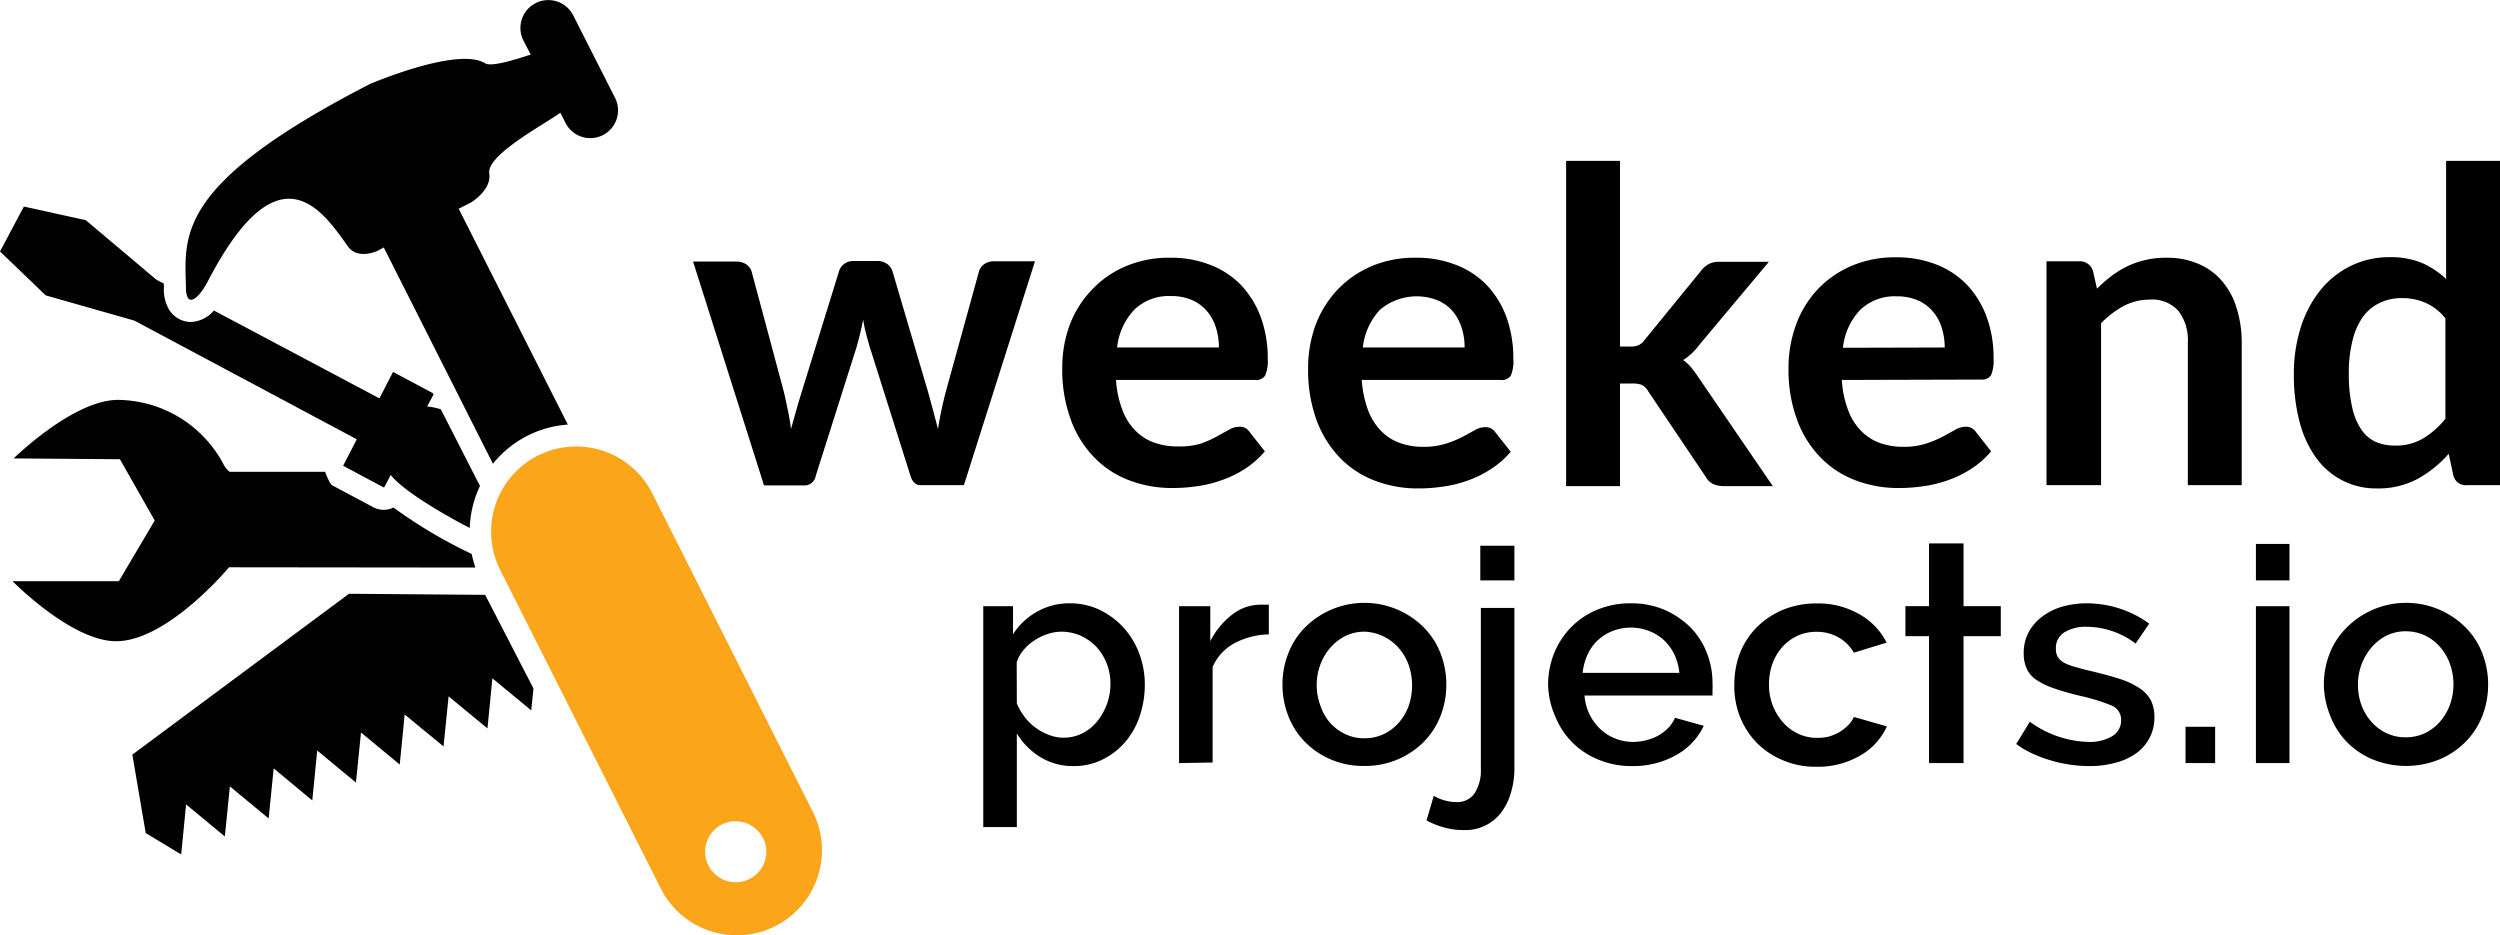 <svg xmlns="http://www.w3.org/2000/svg" viewBox="0 0 183.24 68.56"><defs><style>.cls-1{fill:#010101;}.cls-2{fill:#faa51a;}</style></defs><title>logo-new</title><g id="Layer_2" data-name="Layer 2"><g id="Layer_1-2" data-name="Layer 1"><polygon class="cls-1" points="25.58 43.52 9.7 55.31 10.68 61.06 13.28 62.63 13.64 58.96 16.48 61.31 16.85 57.64 19.69 59.99 20.06 56.32 22.89 58.67 23.25 55.01 26.09 57.36 26.46 53.69 29.3 56.04 29.66 52.37 32.51 54.71 32.88 51.04 35.73 53.39 36.09 49.72 38.94 52.07 39.1 50.46 35.56 43.6 25.58 43.52"/><path class="cls-1" d="M34.84,41.6c-.11-.36-.2-.67-.27-1a35.39,35.39,0,0,1-5.73-3.4l-.24.1a1.67,1.67,0,0,1-1.24-.12l-3-1.6c-.22-.12-.53-1-.53-1h-7a1.55,1.55,0,0,1-.41-.48,8.85,8.85,0,0,0-7.78-4.79C5.37,29.31,1,33.6,1,33.6l7.79.06,2.55,4.49L8.71,42.6H.92S5.24,47,8.51,47c3.76,0,8.28-5.42,8.28-5.42Z"/><path class="cls-1" d="M0,18.43l3.35,3.22,6.5,1.85,16.3,8.7-1,1.94,3,1.6.49-.93c.76,1,3.28,2.59,5.79,3.89a7.8,7.8,0,0,1,.75-3.08L32.31,30a5,5,0,0,0-1-.21l.47-.88-.05-.09-2.92-1.56-1,1.94L15.68,22.76A2.37,2.37,0,0,1,14,23.6a1.89,1.89,0,0,1-1.69-1.06,2.92,2.92,0,0,1-.3-1.37v-.38l-.55-.29L6.29,16.14l-4.54-1Z"/><path class="cls-1" d="M13.63,21.13a1.57,1.57,0,0,0,.12.66c.28.54,1-.2,1.54-1.28,5.19-9.91,8.39-5,10.21-2.45.71,1,2.14.34,2.14.34l.49-.26,8,15.85a7.75,7.75,0,0,1,5.49-2.87l-8-15.82.92-.47s1.51-.91,1.32-2.12c-.21-1.36,4.11-3.63,5.21-4.45,0,0,0,0,0,0l.39.77h0a2,2,0,0,0,3.61-1.88L42,1.1A2,2,0,0,0,38.38,3l.52,1c-1.08.35-2.89.93-3.34.64-2-1.25-8.45,1.52-8.45,1.52C12.75,13.55,13.55,17.29,13.63,21.13Z"/><path class="cls-2" d="M39.37,33.42a6.25,6.25,0,0,0-2.68,8.41L48.46,65.18a6.24,6.24,0,0,0,11.09-5.73L47.78,36.1A6.25,6.25,0,0,0,39.37,33.42Zm16.56,28a2.24,2.24,0,1,1-3-1A2.25,2.25,0,0,1,55.93,61.45Z"/><path d="M75.86,19.15,70.65,35.56H67.48c-.36,0-.61-.23-.75-.7l-3-9.49c-.09-.32-.18-.64-.26-.95s-.15-.63-.2-1c-.06.32-.14.64-.22,1s-.17.65-.26,1l-3,9.46a.83.83,0,0,1-.85.7H56l-5.2-16.41h3.15a1.36,1.36,0,0,1,.74.2,1,1,0,0,1,.4.53l2.35,8.77c.12.48.22,1,.31,1.41s.17.91.23,1.37c.12-.46.25-.91.38-1.37s.27-.93.42-1.41l2.72-8.8a1.05,1.05,0,0,1,.38-.53,1.1,1.1,0,0,1,.68-.21h1.74a1.17,1.17,0,0,1,.71.21,1,1,0,0,1,.4.53L68,28.65c.14.48.27,1,.39,1.42l.36,1.38a28.05,28.05,0,0,1,.59-2.8l2.42-8.77a1,1,0,0,1,.4-.53,1.19,1.19,0,0,1,.68-.2Z"/><path d="M81.8,27.85A7.43,7.43,0,0,0,82.25,30a4.25,4.25,0,0,0,.93,1.52,3.6,3.6,0,0,0,1.36.9,4.92,4.92,0,0,0,1.76.3A5.39,5.39,0,0,0,88,32.52,7.93,7.93,0,0,0,89.17,32l.91-.5a1.5,1.5,0,0,1,.76-.22.8.8,0,0,1,.73.36l1.14,1.44a6.62,6.62,0,0,1-1.47,1.29,7.71,7.71,0,0,1-1.71.83,8.76,8.76,0,0,1-1.8.44,12.37,12.37,0,0,1-1.79.13,8.72,8.72,0,0,1-3.18-.57,6.88,6.88,0,0,1-2.56-1.68,7.65,7.65,0,0,1-1.71-2.75,10.55,10.55,0,0,1-.63-3.8,8.94,8.94,0,0,1,.55-3.16A7.55,7.55,0,0,1,80,21.27a7.3,7.3,0,0,1,2.48-1.74,8.06,8.06,0,0,1,3.3-.64,7.78,7.78,0,0,1,2.86.5,6.25,6.25,0,0,1,2.26,1.44,6.83,6.83,0,0,1,1.48,2.34,8.65,8.65,0,0,1,.54,3.16,2.52,2.52,0,0,1-.2,1.21.77.77,0,0,1-.73.31Zm7.54-2.38A4.84,4.84,0,0,0,89.12,24a3.43,3.43,0,0,0-.65-1.19A3,3,0,0,0,87.38,22a3.76,3.76,0,0,0-1.55-.3,3.64,3.64,0,0,0-2.69,1,4.74,4.74,0,0,0-1.26,2.77Z"/><path d="M99.81,27.85a8.13,8.13,0,0,0,.45,2.18,4.55,4.55,0,0,0,.93,1.52,3.64,3.64,0,0,0,1.37.9,4.91,4.91,0,0,0,1.75.3,5.45,5.45,0,0,0,1.66-.23,7.79,7.79,0,0,0,1.21-.49l.92-.5a1.49,1.49,0,0,1,.75-.22.83.83,0,0,1,.74.36l1.14,1.44a6.45,6.45,0,0,1-1.48,1.29,7.64,7.64,0,0,1-1.7.83,8.69,8.69,0,0,1-1.81.44,12.24,12.24,0,0,1-1.78.13,8.81,8.81,0,0,1-3.19-.57,7,7,0,0,1-2.56-1.68A7.93,7.93,0,0,1,96.5,30.8a10.77,10.77,0,0,1-.62-3.8,9.16,9.16,0,0,1,.54-3.16A7.71,7.71,0,0,1,98,21.27a7.5,7.5,0,0,1,2.48-1.74,8.14,8.14,0,0,1,3.31-.64,7.81,7.81,0,0,1,2.86.5,6.25,6.25,0,0,1,2.26,1.44,6.83,6.83,0,0,1,1.48,2.34,8.87,8.87,0,0,1,.53,3.16,2.55,2.55,0,0,1-.19,1.21.79.79,0,0,1-.74.31Zm7.54-2.38a4.54,4.54,0,0,0-.22-1.45,3.41,3.41,0,0,0-.64-1.19,3,3,0,0,0-1.1-.81,4.17,4.17,0,0,0-4.24.68,4.81,4.81,0,0,0-1.26,2.77Z"/><path d="M118.74,11.79V25.4h.74a1.57,1.57,0,0,0,.63-.1,1.3,1.3,0,0,0,.47-.43l4.08-5a1.94,1.94,0,0,1,.57-.51,1.62,1.62,0,0,1,.81-.17h3.61l-5.1,6.09a4.37,4.37,0,0,1-1.18,1.11,3.17,3.17,0,0,1,.6.56c.17.21.34.44.5.68l5.47,8h-3.57a2,2,0,0,1-.8-.15,1.28,1.28,0,0,1-.56-.55l-4.19-6.23a1.25,1.25,0,0,0-.46-.48,1.87,1.87,0,0,0-.72-.11h-.9v7.52h-3.95V11.79Z"/><path d="M135,27.85a7.43,7.43,0,0,0,.45,2.18,4.25,4.25,0,0,0,.93,1.52,3.68,3.68,0,0,0,1.36.9,5,5,0,0,0,1.76.3,5.34,5.34,0,0,0,1.65-.23A7.93,7.93,0,0,0,142.4,32l.91-.5a1.5,1.5,0,0,1,.76-.22.83.83,0,0,1,.74.36l1.13,1.44a6.4,6.4,0,0,1-1.47,1.29,7.64,7.64,0,0,1-1.7.83,9,9,0,0,1-1.81.44,12.27,12.27,0,0,1-1.79.13,8.72,8.72,0,0,1-3.18-.57,7,7,0,0,1-2.56-1.68,7.65,7.65,0,0,1-1.71-2.75,10.55,10.55,0,0,1-.63-3.8,9.17,9.17,0,0,1,.55-3.16,7.55,7.55,0,0,1,1.56-2.57,7.4,7.4,0,0,1,2.48-1.74,8.1,8.1,0,0,1,3.3-.64,7.87,7.87,0,0,1,2.87.5,6.3,6.3,0,0,1,2.25,1.44,6.83,6.83,0,0,1,1.48,2.34,8.65,8.65,0,0,1,.54,3.16,2.69,2.69,0,0,1-.19,1.21.8.8,0,0,1-.74.31Zm7.54-2.38a4.84,4.84,0,0,0-.22-1.45,3.27,3.27,0,0,0-.65-1.19,3,3,0,0,0-1.09-.81,3.76,3.76,0,0,0-1.55-.3,3.64,3.64,0,0,0-2.69,1,4.74,4.74,0,0,0-1.26,2.77Z"/><path d="M153.7,21.16a10.17,10.17,0,0,1,1.05-.92,7.08,7.08,0,0,1,1.17-.72,6.24,6.24,0,0,1,1.32-.46,6.7,6.7,0,0,1,1.53-.17,5.82,5.82,0,0,1,2.39.46,4.63,4.63,0,0,1,1.73,1.28,5.45,5.45,0,0,1,1.06,2,8.43,8.43,0,0,1,.36,2.52V35.56h-3.95V25.11a3.51,3.51,0,0,0-.69-2.32,2.58,2.58,0,0,0-2.1-.83,4.13,4.13,0,0,0-1.92.47A7,7,0,0,0,154,23.69V35.56h-4V19.15h2.41a1,1,0,0,1,1,.72Z"/><path d="M183.24,11.79V35.56h-2.42a.93.93,0,0,1-1-.72l-.34-1.58a8.39,8.39,0,0,1-2.28,1.84,6.1,6.1,0,0,1-3,.7,5.36,5.36,0,0,1-2.46-.56,5.42,5.42,0,0,1-1.93-1.62A7.93,7.93,0,0,1,168.57,31a13.47,13.47,0,0,1-.44-3.59,11.2,11.2,0,0,1,.5-3.39,8.37,8.37,0,0,1,1.42-2.72,6.57,6.57,0,0,1,2.23-1.8,6.42,6.42,0,0,1,2.91-.65,5.91,5.91,0,0,1,2.35.43,6.24,6.24,0,0,1,1.75,1.17V11.79Zm-4,11.55a3.8,3.8,0,0,0-1.47-1.15,4.2,4.2,0,0,0-1.7-.34,3.7,3.7,0,0,0-1.62.34,3.22,3.22,0,0,0-1.23,1,4.94,4.94,0,0,0-.78,1.73,9.49,9.49,0,0,0-.28,2.47,10.64,10.64,0,0,0,.24,2.44,4.63,4.63,0,0,0,.66,1.63,2.51,2.51,0,0,0,1.06.92,3.45,3.45,0,0,0,1.39.28,3.93,3.93,0,0,0,2.09-.52,6.25,6.25,0,0,0,1.64-1.45Z"/><path d="M72.07,60.62V44.43h2.18v2.06A4.92,4.92,0,0,1,76,44.84a4.79,4.79,0,0,1,2.42-.62,5,5,0,0,1,2.2.49A5.75,5.75,0,0,1,82.35,46,5.85,5.85,0,0,1,83.5,47.9a6.37,6.37,0,0,1,.41,2.26,7.19,7.19,0,0,1-.38,2.35,5.64,5.64,0,0,1-1.07,1.89,5.14,5.14,0,0,1-1.65,1.27,4.62,4.62,0,0,1-2.09.48,4.56,4.56,0,0,1-2.47-.66,5.17,5.17,0,0,1-1.72-1.73v6.86Zm2.46-9.06a4.57,4.57,0,0,0,.58,1,4,4,0,0,0,.81.79,4.34,4.34,0,0,0,1,.53,2.91,2.91,0,0,0,1,.19,3,3,0,0,0,1.41-.32,3.23,3.23,0,0,0,1.09-.88,4.32,4.32,0,0,0,.71-1.26,4.22,4.22,0,0,0,.26-1.45,4,4,0,0,0-1-2.72,3.8,3.8,0,0,0-1.17-.84,3.49,3.49,0,0,0-1.43-.3,3.22,3.22,0,0,0-1,.17,4,4,0,0,0-1,.49,3.37,3.37,0,0,0-.79.71,2.49,2.49,0,0,0-.48.89Z"/><path d="M86.42,55.93V44.43h2.29V47a5.65,5.65,0,0,1,1.59-1.94,3.39,3.39,0,0,1,2.08-.74h.36l.26,0V46.5a5.58,5.58,0,0,0-2.53.65,3.63,3.63,0,0,0-1.59,1.74v7Z"/><path d="M94,50.18a6.22,6.22,0,0,1,.42-2.27A5.49,5.49,0,0,1,95.64,46a6.16,6.16,0,0,1,8.73,0,5.49,5.49,0,0,1,1.22,1.9,6.26,6.26,0,0,1,.42,2.27,6.33,6.33,0,0,1-.42,2.29,5.58,5.58,0,0,1-1.22,1.9,5.92,5.92,0,0,1-1.9,1.29,6,6,0,0,1-2.47.49,6,6,0,0,1-2.49-.49,5.83,5.83,0,0,1-1.88-1.29,5.56,5.56,0,0,1-1.21-1.9A6.33,6.33,0,0,1,94,50.18Zm2.51,0a4.26,4.26,0,0,0,.27,1.54A3.69,3.69,0,0,0,97.51,53a3.49,3.49,0,0,0,1.12.82,3.15,3.15,0,0,0,1.37.29,3.24,3.24,0,0,0,1.39-.29A3.44,3.44,0,0,0,102.5,53a4,4,0,0,0,.74-1.23,4.63,4.63,0,0,0,0-3.06,3.93,3.93,0,0,0-.74-1.24,3.44,3.44,0,0,0-1.11-.83A3.39,3.39,0,0,0,100,46.3a3.18,3.18,0,0,0-1.36.3,3.62,3.62,0,0,0-1.1.84,3.88,3.88,0,0,0-.75,1.24A4.12,4.12,0,0,0,96.51,50.21Z"/><path d="M111,56.23a6.3,6.3,0,0,1-.26,1.89,4.55,4.55,0,0,1-.75,1.49,3.31,3.31,0,0,1-2.73,1.23,5.16,5.16,0,0,1-1.41-.19,5.62,5.62,0,0,1-1.29-.52l.53-1.8a3.24,3.24,0,0,0,.77.33,3.13,3.13,0,0,0,.88.13,1.53,1.53,0,0,0,1.34-.64,3.13,3.13,0,0,0,.46-1.84V44.56H111ZM108.5,40H111v2.54H108.5Z"/><path d="M113.47,50.22a6.2,6.2,0,0,1,.43-2.31A5.91,5.91,0,0,1,115.13,46a5.77,5.77,0,0,1,1.92-1.3,6.28,6.28,0,0,1,2.51-.48,6.15,6.15,0,0,1,2.47.49A6.33,6.33,0,0,1,123.92,46a5.48,5.48,0,0,1,1.19,1.87,6,6,0,0,1,.41,2.23,3.94,3.94,0,0,1,0,.5c0,.15,0,.28,0,.38h-9.38a3.8,3.8,0,0,0,.37,1.39,3.86,3.86,0,0,0,.79,1.07,3.36,3.36,0,0,0,1.09.69,3.53,3.53,0,0,0,1.29.25,4,4,0,0,0,1-.13,3.51,3.51,0,0,0,.89-.35,3.31,3.31,0,0,0,.72-.56,2.5,2.5,0,0,0,.48-.73l2.11.59a4.81,4.81,0,0,1-2,2.13,6.39,6.39,0,0,1-3.26.82,6.2,6.2,0,0,1-2.48-.48,5.66,5.66,0,0,1-3.15-3.17A6,6,0,0,1,113.47,50.22Zm2.54-.9h7.08a4.09,4.09,0,0,0-.37-1.36,3.57,3.57,0,0,0-.77-1.05,3.49,3.49,0,0,0-1.1-.67,3.72,3.72,0,0,0-2.63,0,3.56,3.56,0,0,0-1.09.67,3.37,3.37,0,0,0-.76,1.05A4.33,4.33,0,0,0,116,49.32Z"/><path d="M127.12,50.16a6.46,6.46,0,0,1,.41-2.29A5.73,5.73,0,0,1,128.74,46a6,6,0,0,1,1.91-1.29,6.35,6.35,0,0,1,2.51-.48,6,6,0,0,1,3.12.79,4.9,4.9,0,0,1,2,2.08l-2.4.74a3,3,0,0,0-1.14-1.13,3.18,3.18,0,0,0-1.59-.4,3.31,3.31,0,0,0-1.38.28,3.35,3.35,0,0,0-1.1.8,3.66,3.66,0,0,0-.74,1.22,4.37,4.37,0,0,0-.27,1.56,4.15,4.15,0,0,0,.28,1.55,4.09,4.09,0,0,0,.76,1.24,3.37,3.37,0,0,0,1.12.83,3.15,3.15,0,0,0,1.35.29A3.48,3.48,0,0,0,134,54a3.53,3.53,0,0,0,.82-.34,3.33,3.33,0,0,0,.65-.51,2.07,2.07,0,0,0,.41-.6l2.42.69a4.67,4.67,0,0,1-1.94,2.13,6.14,6.14,0,0,1-3.23.83,6,6,0,0,1-2.48-.49,5.77,5.77,0,0,1-1.92-1.3,5.86,5.86,0,0,1-1.21-1.91A6.06,6.06,0,0,1,127.12,50.16Z"/><path d="M139.66,44.43h1.73v-4.6h2.53v4.6h2.73v2.2h-2.73v9.3h-2.53v-9.3h-1.73Z"/><path d="M147.78,54.53l1-1.63a7.6,7.6,0,0,0,4.27,1.48,3.27,3.27,0,0,0,1.77-.42,1.35,1.35,0,0,0,.65-1.19,1.12,1.12,0,0,0-.73-1.07,14,14,0,0,0-2.33-.71c-.73-.18-1.35-.36-1.87-.54a5.38,5.38,0,0,1-1.27-.61,2,2,0,0,1-.71-.81,2.63,2.63,0,0,1-.23-1.14,3.25,3.25,0,0,1,.36-1.55,3.59,3.59,0,0,1,1-1.15,4.38,4.38,0,0,1,1.45-.72,6.52,6.52,0,0,1,1.8-.25,7.94,7.94,0,0,1,2.47.4,7.72,7.72,0,0,1,2.12,1.09l-1,1.46a6,6,0,0,0-3.6-1.23,3,3,0,0,0-1.59.39,1.32,1.32,0,0,0-.65,1.22,1.17,1.17,0,0,0,.13.59,1.27,1.27,0,0,0,.44.42,3.71,3.71,0,0,0,.8.31c.33.1.73.21,1.21.32.81.19,1.51.38,2.09.57a5.69,5.69,0,0,1,1.44.67,2.49,2.49,0,0,1,.85.9,2.78,2.78,0,0,1,.26,1.25,3.12,3.12,0,0,1-.34,1.47,3.21,3.21,0,0,1-.95,1.13,4.54,4.54,0,0,1-1.5.71,7.17,7.17,0,0,1-2,.26,10,10,0,0,1-2.86-.43,9.76,9.76,0,0,1-1.34-.51A6.15,6.15,0,0,1,147.78,54.53Z"/><path d="M160.19,55.93V53.27h2.17v2.66Z"/><path d="M165.35,42.54V39.87h2.46v2.67Zm0,13.39V44.43h2.46v11.5Z"/><path d="M170.33,50.18a6.22,6.22,0,0,1,.42-2.27A5.46,5.46,0,0,1,172,46a6.22,6.22,0,0,1,1.9-1.3,6.16,6.16,0,0,1,6.83,1.3,5.49,5.49,0,0,1,1.22,1.9,6.26,6.26,0,0,1,.42,2.27,6.33,6.33,0,0,1-.42,2.29,5.58,5.58,0,0,1-1.22,1.9,5.92,5.92,0,0,1-1.9,1.29,6.5,6.5,0,0,1-4.95,0A5.76,5.76,0,0,1,172,54.37a5.68,5.68,0,0,1-1.2-1.9A6.33,6.33,0,0,1,170.33,50.18Zm2.5,0a4.26,4.26,0,0,0,.27,1.54,3.72,3.72,0,0,0,.74,1.21,3.34,3.34,0,0,0,1.11.82,3.18,3.18,0,0,0,1.37.29,3.24,3.24,0,0,0,1.39-.29,3.44,3.44,0,0,0,1.11-.83,4,4,0,0,0,.74-1.23,4.47,4.47,0,0,0,0-3.06,3.93,3.93,0,0,0-.74-1.24,3.44,3.44,0,0,0-1.11-.83,3.39,3.39,0,0,0-1.39-.29,3.18,3.18,0,0,0-1.36.3,3.62,3.62,0,0,0-1.1.84,4.28,4.28,0,0,0-.75,1.24A4.12,4.12,0,0,0,172.83,50.21Z"/></g></g></svg>